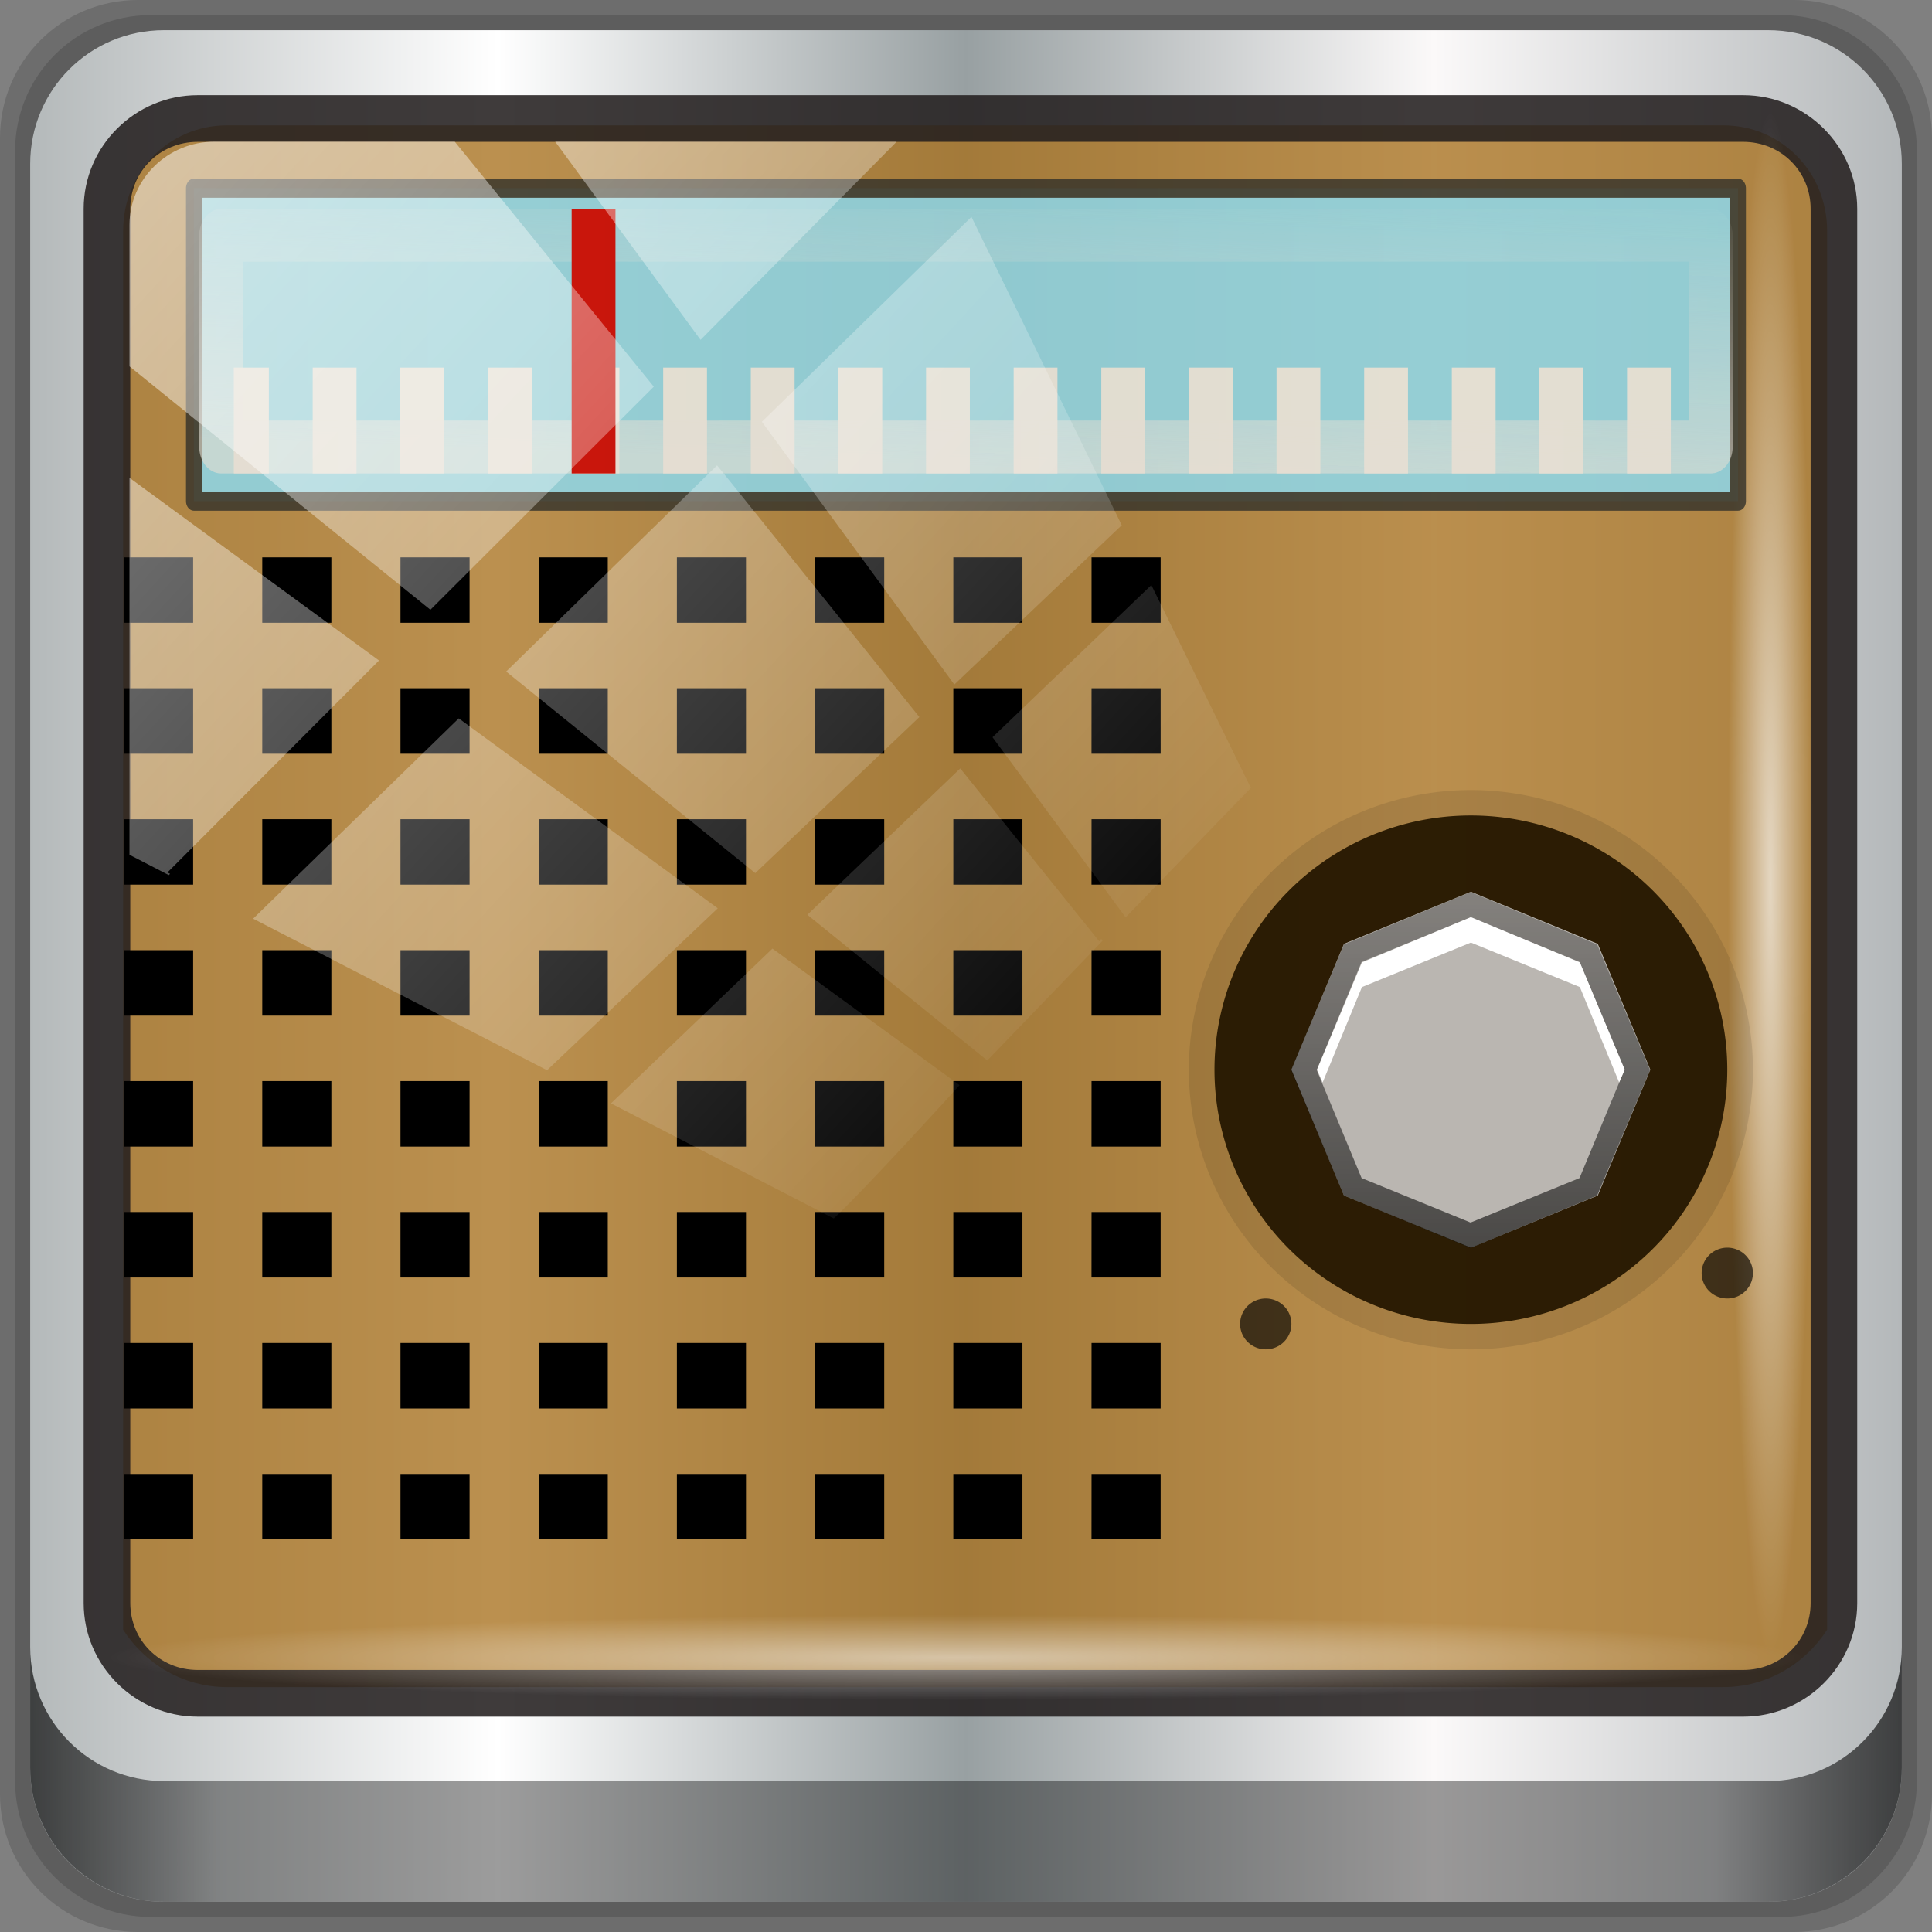 <?xml version="1.0" encoding="UTF-8" standalone="no"?>
<!-- Created with Inkscape (http://www.inkscape.org/) -->

<svg
   xmlns:dc="http://purl.org/dc/elements/1.1/"
   xmlns:cc="http://creativecommons.org/ns#"
   xmlns:rdf="http://www.w3.org/1999/02/22-rdf-syntax-ns#"
   xmlns:svg="http://www.w3.org/2000/svg"
   xmlns="http://www.w3.org/2000/svg"
   xmlns:xlink="http://www.w3.org/1999/xlink"
   xmlns:sodipodi="http://sodipodi.sourceforge.net/DTD/sodipodi-0.dtd"
   xmlns:inkscape="http://www.inkscape.org/namespaces/inkscape"
   width="96"
   height="96"
   viewBox="0 0 96 96"
   version="1.1"
   id="svg1072"
   inkscape:version="0.92.1 r15371"
   sodipodi:docname="radio.svg">
  <rect x="0" y="0" width="96" height="96" fill="#808080" stroke="none"/>
  <defs
     id="defs1066">
    <linearGradient
       id="linearGradient871"
       inkscape:collect="always">
      <stop
         id="stop867"
         offset="0"
         style="stop-color:#eceeee;stop-opacity:1" />
      <stop
         id="stop869"
         offset="1"
         style="stop-color:#eceeee;stop-opacity:0" />
    </linearGradient>
    <linearGradient
       y2="47"
       x2="90"
       y1="47"
       x1="6"
       gradientTransform="matrix(1.107,0,0,1.107,-4.994,-3.621)"
       gradientUnits="userSpaceOnUse"
       id="linearGradient4071"
       xlink:href="#linearGradient6139-0"
       inkscape:collect="always" />
    <linearGradient
       id="linearGradient6139-0">
      <stop
         style="stop-color:#b4b9ba;stop-opacity:1"
         offset="0"
         id="stop6141-2" />
      <stop
         id="stop6151-0"
         offset="0.25"
         style="stop-color:#ffffff;stop-opacity:1;" />
      <stop
         id="stop6147-1"
         offset="0.5"
         style="stop-color:#98a0a2;stop-opacity:1" />
      <stop
         style="stop-color:#fbf9f9;stop-opacity:1;"
         offset="0.75"
         id="stop6149-4" />
      <stop
         style="stop-color:#b4b8ba;stop-opacity:1"
         offset="1"
         id="stop6143-4" />
    </linearGradient>
    <linearGradient
       gradientUnits="userSpaceOnUse"
       y2="88.172"
       x2="94.5"
       y1="88.172"
       x1="1.5"
       id="linearGradient4129"
       xlink:href="#linearGradient3832-0-6-1-1"
       inkscape:collect="always"
       gradientTransform="translate(0.149,0.415)" />
    <linearGradient
       id="linearGradient3832-0-6-1-1">
      <stop
         id="stop3834-6-3-7-1"
         offset="0"
         style="stop-color:#000000;stop-opacity:1;" />
      <stop
         style="stop-color:#000000;stop-opacity:0.588;"
         offset="0.1"
         id="stop3872-2-4" />
      <stop
         id="stop3844-6-2-7-6"
         offset="0.9"
         style="stop-color:#000000;stop-opacity:0.588;" />
      <stop
         id="stop3836-5-0-2-9"
         offset="1"
         style="stop-color:#000000;stop-opacity:1;" />
    </linearGradient>
    <radialGradient
       r="43.199"
       fy="44.893"
       fx="13.948"
       cy="44.893"
       cx="13.948"
       gradientTransform="matrix(0.975,0,0,0.049,34.048,80.582)"
       gradientUnits="userSpaceOnUse"
       id="radialGradient7462"
       xlink:href="#linearGradient3737"
       inkscape:collect="always" />
    <linearGradient
       id="linearGradient3737">
      <stop
         id="stop3739"
         style="stop-color:#ffffff;stop-opacity:1"
         offset="0" />
      <stop
         id="stop3741"
         style="stop-color:#ffffff;stop-opacity:0"
         offset="1" />
    </linearGradient>
    <radialGradient
       r="43.199"
       fy="44.893"
       fx="13.948"
       cy="44.893"
       cx="13.948"
       gradientTransform="matrix(0.888,0,0,0.049,31.96,-90.317)"
       gradientUnits="userSpaceOnUse"
       id="radialGradient7464"
       xlink:href="#linearGradient3737"
       inkscape:collect="always" />
    <linearGradient
       y2="14.514"
       x2="50.528"
       y1="-28.642"
       x1="2.771"
       gradientUnits="userSpaceOnUse"
       id="linearGradient4767"
       xlink:href="#linearGradient3737"
       inkscape:collect="always" />
    <clipPath
       clipPathUnits="userSpaceOnUse"
       id="clipPath4156-4-1">
      <path
         style="opacity:0.6;fill:#ffffff;fill-opacity:1;stroke:none"
         d="m 27.046,-55.695 -14.214,13.321 h 0.061 l 15.653,21.771 10.231,-10.546 C 38.562,-32.302 27.468,-54.819 27.046,-55.695 Z M 9.647,-39.383 -5.241,-25.321 15.988,-7.806 26.372,-18.383 Z m 31.491,12.951 -9.741,9.714 8.945,12.458 7.781,-7.555 z m -49.84,4.379 -13.754,12.982 26.283,13.846 0.061,-0.062 -0.123,-0.062 L 13.599,-5.401 -8.702,-22.053 Z m 38.015,7.401 -9.803,9.775 11.579,9.559 7.628,-7.401 -8.669,-11.009 z m 20.187,5.674 -7.383,7.216 6.188,8.542 5.82,-6.137 z m -32.195,6.322 -9.557,9.498 13.662,7.185 7.934,-7.678 z m 23.312,2.374 -7.107,6.938 8.363,6.907 5.361,-5.674 -0.061,-0.092 -0.092,0.123 -6.464,-8.203 z m -8.73,8.542 -7.505,7.339 10.354,5.458 c 1.397,-1.321 5.675,-6.123 5.851,-6.322 z"
         id="path4158-0-8"
         inkscape:connector-curvature="0" />
    </clipPath>
    <linearGradient
       inkscape:collect="always"
       xlink:href="#linearGradient4535-3"
       id="linearGradient3647"
       gradientUnits="userSpaceOnUse"
       gradientTransform="matrix(0,-1.263,-1.274,0,149.907,73.837)"
       x1="26"
       y1="65"
       x2="53.019"
       y2="65" />
    <linearGradient
       id="linearGradient4535-3">
      <stop
         id="stop4537-3"
         style="stop-color:#000000;stop-opacity:1"
         offset="0" />
      <stop
         id="stop4539-2"
         style="stop-color:#000000;stop-opacity:0"
         offset="1" />
    </linearGradient>
    <linearGradient
       inkscape:collect="always"
       xlink:href="#linearGradient6290"
       id="linearGradient6772"
       gradientUnits="userSpaceOnUse"
       gradientTransform="matrix(1.097,0,0,1,-2.323,3)"
       x1="23.425"
       y1="16.5"
       x2="23.425"
       y2="12.854" />
    <linearGradient
       inkscape:collect="always"
       id="linearGradient6290">
      <stop
         style="stop-color:#eeeeec;stop-opacity:1;"
         offset="0"
         id="stop6292" />
      <stop
         style="stop-color:#eeeeec;stop-opacity:0;"
         offset="1"
         id="stop6294" />
    </linearGradient>
    <linearGradient
       inkscape:collect="always"
       xlink:href="#linearGradient871"
       id="linearGradient911"
       x1="23.257"
       y1="21.839"
       x2="23.426"
       y2="16.169"
       gradientUnits="userSpaceOnUse" />
  </defs>
  <sodipodi:namedview
     id="base"
     pagecolor="#ffffff"
     bordercolor="#666666"
     borderopacity="1.0"
     inkscape:pageopacity="0.0"
     inkscape:pageshadow="2"
     inkscape:zoom="4.4238185"
     inkscape:cx="53.042874"
     inkscape:cy="44.557005"
     inkscape:document-units="px"
     inkscape:current-layer="g2574"
     showgrid="false"
     inkscape:showpageshadow="false"
     units="px"
     inkscape:lockguides="false"
     inkscape:window-width="1280"
     inkscape:window-height="972"
     inkscape:window-x="0"
     inkscape:window-y="26"
     inkscape:window-maximized="1"
     inkscape:snap-global="false" />
  <g
     inkscape:label="Livello 1"
     inkscape:groupmode="layer"
     id="layer1"
     transform="translate(0,-1026.52)">
    <g
       transform="translate(-0.149,1026.105)"
       style="display:inline"
       id="g2574">
      <path
         inkscape:connector-curvature="0"
         id="path3288"
         d="M 89.292,0.415 H 7.006 c -3.799,0 -6.857,3.058 -6.857,6.857 V 89.558 c 0,3.799 3.058,6.857 6.857,6.857 H 89.292 c 3.799,0 6.857,-3.058 6.857,-6.857 V 7.272 c 0,-3.799 -3.058,-6.857 -6.857,-6.857 z"
         style="display:inline;opacity:0.15;fill:#000000;fill-opacity:1;fill-rule:nonzero;stroke:none" />
      <path
         style="display:inline;opacity:0.15;fill:#000000;fill-opacity:1;fill-rule:nonzero;stroke:none"
         d="M 88.649,1.165 H 7.649 c -3.739,0 -6.75,3.01 -6.75,6.75 V 88.915 c 0,3.74 3.011,6.75 6.75,6.75 H 88.649 c 3.74,0 6.75,-3.01 6.75,-6.75 V 7.915 c 0,-3.739 -3.01,-6.75 -6.75,-6.75 z"
         id="path4085"
         inkscape:connector-curvature="0" />
      <path
         inkscape:connector-curvature="0"
         id="rect4251-1"
         d="M 88.006,1.915 H 8.292 c -3.68,0 -6.643,2.963 -6.643,6.643 V 88.272 c 0,3.68 2.963,6.643 6.643,6.643 H 88.006 c 3.68,0 6.643,-2.963 6.643,-6.643 V 8.558 c 0,-3.68 -2.963,-6.643 -6.643,-6.643 z"
         style="display:inline;fill:url(#linearGradient4071);fill-opacity:1;fill-rule:nonzero;stroke:none" />
      <path
         sodipodi:nodetypes="sscccsccscccsss"
         inkscape:connector-curvature="0"
         id="path3400-6"
         d="m 11.429,6.643 c -2.878,0 -5.163,2.319 -5.163,5.241 v 21.718 7.338 40.456 c 1.106,1.707 2.991,2.85 5.163,2.85 h 4.13 66.086 4.13 c 2.172,0 4.057,-1.143 5.163,-2.85 V 40.94 33.602 11.884 c 0,-2.922 -2.285,-5.241 -5.163,-5.241 z"
         style="display:inline;opacity:0.901;fill:#a76f1b;fill-opacity:0.853;fill-rule:nonzero;stroke:none;stroke-width:1.04" />
      <path
         style="color:#000000;font-style:normal;font-variant:normal;font-weight:normal;font-stretch:normal;font-size:medium;line-height:normal;font-family:Sans;-inkscape-font-specification:Sans;text-indent:0;text-align:start;text-decoration:none;text-decoration-line:none;letter-spacing:normal;word-spacing:normal;text-transform:none;writing-mode:lr-tb;direction:ltr;baseline-shift:baseline;text-anchor:start;display:inline;overflow:visible;visibility:visible;fill:#241f1f;fill-opacity:0.874;stroke:none;stroke-width:2.376;marker:none;enable-background:accumulate"
         d="m 9.974,5.144 c -3.117,0 -5.668,2.54 -5.668,5.646 v 69.278 c 0,3.106 2.551,5.646 5.668,5.646 H 86.766 c 3.117,0 5.668,-2.54 5.668,-5.646 V 10.79 c 0,-3.106 -2.551,-5.646 -5.668,-5.646 z m 0,2.319 H 86.766 c 1.888,0 3.352,1.48 3.352,3.327 v 69.278 c 0,1.846 -1.464,3.327 -3.352,3.327 H 9.974 c -1.888,0 -3.352,-1.48 -3.352,-3.327 V 10.79 c 0,-1.846 1.464,-3.327 3.352,-3.327 z"
         id="path4989"
         inkscape:connector-curvature="0" />
      <path
         id="path4118"
         d="m 1.649,82.259 v 6 c 0,3.68 2.976,6.656 6.656,6.656 H 87.993 c 3.68,0 6.656,-2.976 6.656,-6.656 v -6 c 0,3.68 -2.976,6.656 -6.656,6.656 H 8.305 c -3.68,0 -6.656,-2.976 -6.656,-6.656 z"
         style="display:inline;opacity:0.658;fill:url(#linearGradient4129);fill-opacity:1;fill-rule:nonzero;stroke:none"
         inkscape:connector-curvature="0" />
      <rect
         ry="4.25"
         rx="0"
         y="80.665"
         x="5.524"
         height="4.25"
         width="84.25"
         id="rect4131"
         style="opacity:0.55;fill:url(#radialGradient7462);fill-opacity:1;stroke:none" />
      <rect
         transform="rotate(90)"
         style="opacity:0.669;fill:url(#radialGradient7464);fill-opacity:1;stroke:none"
         id="rect4141"
         width="76.75"
         height="4.25"
         x="5.975"
         y="-90.234"
         rx="0"
         ry="4.25" />
      <path
         inkscape:connector-curvature="0"
         id="path3082"
         d="M 6.312,73.653 H 9.746 V 76.906 H 6.312 Z m 6.868,0 h 3.434 v 3.253 h -3.434 z m 6.868,0 h 3.434 v 3.253 h -3.434 z m 6.867,0 h 3.434 v 3.253 h -3.434 z m 6.868,0 h 3.434 v 3.253 h -3.434 z m 6.868,0 h 3.434 v 3.253 h -3.434 z m 6.868,0 h 3.434 v 3.253 h -3.434 z m 6.868,0 h 3.434 V 76.906 H 54.385 Z M 6.312,67.147 H 9.746 v 3.253 H 6.312 Z m 6.868,0 h 3.434 v 3.253 h -3.434 z m 6.868,0 h 3.434 v 3.253 h -3.434 z m 6.867,0 h 3.434 v 3.253 h -3.434 z m 6.868,0 h 3.434 v 3.253 h -3.434 z m 6.868,0 h 3.434 v 3.253 h -3.434 z m 6.868,0 h 3.434 v 3.253 h -3.434 z m 6.868,0 h 3.434 v 3.253 H 54.385 Z M 6.312,60.64 H 9.746 v 3.253 H 6.312 Z m 6.868,0 h 3.434 v 3.253 h -3.434 z m 6.868,0 h 3.434 v 3.253 h -3.434 z m 6.867,0 h 3.434 v 3.253 h -3.434 z m 6.868,0 h 3.434 v 3.253 h -3.434 z m 6.868,0 h 3.434 v 3.253 h -3.434 z m 6.868,0 h 3.434 v 3.253 h -3.434 z m 6.868,0 h 3.434 v 3.253 H 54.385 Z M 6.312,54.134 H 9.746 v 3.253 H 6.312 Z m 6.868,0 h 3.434 v 3.253 h -3.434 z m 6.868,0 h 3.434 v 3.253 h -3.434 z m 6.867,0 h 3.434 v 3.253 h -3.434 z m 6.868,0 h 3.434 v 3.253 h -3.434 z m 6.868,0 h 3.434 v 3.253 h -3.434 z m 6.868,0 h 3.434 v 3.253 h -3.434 z m 6.868,0 h 3.434 v 3.253 H 54.385 Z M 6.312,47.628 H 9.746 v 3.253 H 6.312 Z m 6.868,0 h 3.434 v 3.253 h -3.434 z m 6.868,0 h 3.434 v 3.253 h -3.434 z m 6.867,0 h 3.434 v 3.253 h -3.434 z m 6.868,0 h 3.434 v 3.253 h -3.434 z m 6.868,0 h 3.434 v 3.253 h -3.434 z m 6.868,0 h 3.434 v 3.253 h -3.434 z m 6.868,0 h 3.434 v 3.253 H 54.385 Z M 6.312,41.121 H 9.746 v 3.253 H 6.312 Z m 6.868,0 h 3.434 v 3.253 h -3.434 z m 6.868,0 h 3.434 v 3.253 h -3.434 z m 6.867,0 h 3.434 v 3.253 h -3.434 z m 6.868,0 h 3.434 v 3.253 h -3.434 z m 6.868,0 h 3.434 v 3.253 h -3.434 z m 6.868,0 h 3.434 v 3.253 h -3.434 z m 6.868,0 h 3.434 v 3.253 H 54.385 Z M 6.312,34.615 H 9.746 v 3.253 H 6.312 Z m 6.868,0 h 3.434 v 3.253 h -3.434 z m 6.868,0 h 3.434 v 3.253 h -3.434 z m 6.867,0 h 3.434 v 3.253 h -3.434 z m 6.868,0 h 3.434 v 3.253 h -3.434 z m 6.868,0 h 3.434 v 3.253 h -3.434 z m 6.868,0 h 3.434 v 3.253 h -3.434 z m 6.868,0 h 3.434 v 3.253 H 54.385 Z M 6.312,28.108 H 9.746 v 3.253 H 6.312 Z m 6.868,0 h 3.434 v 3.253 h -3.434 z m 6.868,0 h 3.434 v 3.253 h -3.434 z m 6.867,0 h 3.434 v 3.253 h -3.434 z m 6.868,0 h 3.434 v 3.253 h -3.434 z m 6.868,0 h 3.434 v 3.253 h -3.434 z m 6.868,0 h 3.434 v 3.253 h -3.434 z m 6.868,0 h 3.434 v 3.253 h -3.434 z"
         style="stroke-width:1.671" />
      <g
         transform="matrix(2.177,0,0,2.63,-4.101,-33.919)"
         style="display:inline;opacity:0.843"
         id="g917">
        <rect
           y="16.61"
           x="6.378"
           height="5.913"
           width="35.244"
           id="rect899"
           style="opacity:0.924;fill:#89e2ff;fill-opacity:0.972;fill-rule:evenodd;stroke:#2f2f2a;stroke-width:0.361;stroke-linecap:square;stroke-linejoin:round;stroke-miterlimit:4;stroke-dasharray:none;stroke-dashoffset:0;stroke-opacity:1;paint-order:fill markers stroke" />
        <path
           inkscape:connector-curvature="0"
           id="rect6288"
           d="m 7,17 a 0.5,0.5 0 0 0 -0.5,0.5 v 4 A 0.5,0.5 0 0 0 7,22 h 34 a 0.5,0.5 0 0 0 0.5,-0.5 v -4 A 0.5,0.5 0 0 0 41,17 Z m 0.5,1 h 33 v 3 h -33 z"
           style="color:#000000;font-style:normal;font-variant:normal;font-weight:normal;font-stretch:normal;font-size:medium;line-height:normal;font-family:sans-serif;font-variant-ligatures:normal;font-variant-position:normal;font-variant-caps:normal;font-variant-numeric:normal;font-variant-alternates:normal;font-feature-settings:normal;text-indent:0;text-align:start;text-decoration:none;text-decoration-line:none;text-decoration-style:solid;text-decoration-color:#000000;letter-spacing:normal;word-spacing:normal;text-transform:none;writing-mode:lr-tb;direction:ltr;text-orientation:mixed;dominant-baseline:auto;baseline-shift:baseline;text-anchor:start;white-space:normal;shape-padding:0;clip-rule:nonzero;display:inline;overflow:visible;visibility:visible;opacity:0.627;isolation:auto;mix-blend-mode:normal;color-interpolation:sRGB;color-interpolation-filters:linearRGB;solid-color:#000000;solid-opacity:1;vector-effect:none;fill:url(#linearGradient911);fill-opacity:1;fill-rule:evenodd;stroke:none;stroke-width:1;stroke-linecap:round;stroke-linejoin:round;stroke-miterlimit:4;stroke-dasharray:none;stroke-dashoffset:0;stroke-opacity:1;color-rendering:auto;image-rendering:auto;shape-rendering:auto;text-rendering:auto;enable-background:accumulate" />
        <path
           inkscape:connector-curvature="0"
           style="opacity:0.973;fill:#eeeeec;fill-rule:evenodd;stroke:#eeeeec;stroke-width:2;stroke-linecap:butt;stroke-linejoin:miter;stroke-miterlimit:4;stroke-dasharray:1, 1;stroke-dashoffset:0.2;stroke-opacity:1"
           d="M 7.289,21 H 40.921"
           id="path6292" />
        <path
           inkscape:connector-curvature="0"
           style="fill:#b50000;fill-rule:evenodd;stroke:#cc0000;stroke-width:1;stroke-linecap:square;stroke-linejoin:miter;stroke-miterlimit:4;stroke-dasharray:none;stroke-opacity:1"
           d="m 15.5,17.5 v 4"
           id="path6309"
           sodipodi:nodetypes="cc" />
      </g>
      <rect
         clip-path="url(#clipPath4156-4-1)"
         ry="3.957"
         rx="3.957"
         y="-30"
         x="2"
         height="69.024"
         width="75.966"
         id="rect4146"
         style="opacity:0.508;fill:url(#linearGradient4767);fill-opacity:1;stroke:none"
         transform="matrix(1.069,0,0,1.048,4.444,38.894)" />
      <g
         transform="translate(6.126,21.432)"
         style="display:inline"
         id="g1355">
        <path
           d="m 81.125,32.136 a 14.014,13.895 0 0 1 -28.029,0 14.014,13.895 0 1 1 28.029,0 z"
           id="path4557"
           style="color:#000000;display:inline;overflow:visible;visibility:visible;opacity:0.1;fill:#000000;fill-opacity:1;fill-rule:nonzero;stroke:none;stroke-width:1.326;marker:none;enable-background:accumulate"
           inkscape:connector-curvature="0" />
        <path
           d="m 79.851,32.136 a 12.74,12.632 0 0 1 -25.481,0 12.74,12.632 0 1 1 25.481,0 z"
           id="path4479"
           style="color:#000000;display:inline;overflow:visible;visibility:visible;opacity:0.941;fill:#251700;fill-opacity:1;fill-rule:nonzero;stroke:none;stroke-width:1.326;marker:none;enable-background:accumulate"
           inkscape:connector-curvature="0" />
        <path
           d="m 58.192,32.136 2.612,6.253 6.306,2.59 6.306,-2.59 2.612,-6.253 -2.612,-6.253 -6.306,-2.59 -6.306,2.59 z"
           id="path4497"
           style="color:#000000;display:inline;overflow:visible;visibility:visible;opacity:0.779;fill:#e2e2e2;fill-opacity:1;fill-rule:nonzero;stroke:none;stroke-width:0.033;marker:none;enable-background:accumulate"
           inkscape:connector-curvature="0" />
        <path
           d="m 76.013,32.151 -2.628,6.237 -6.291,2.605 -6.291,-2.605 -2.628,-6.237 2.628,-6.237 6.291,-2.605 6.291,2.605 z m -1.274,0 -2.23,-5.369 -5.415,-2.211 -5.415,2.211 -2.23,5.369 2.23,5.369 5.415,2.211 5.415,-2.211 z"
           inkscape:connector-curvature="0"
           id="path4513"
           style="color:#000000;display:inline;overflow:visible;visibility:visible;opacity:0.6;fill:url(#linearGradient3647);fill-opacity:1;fill-rule:nonzero;stroke:none;stroke-width:0.033;marker:none;enable-background:accumulate" />
        <path
           d="m 67.111,24.556 5.415,2.25 2.23,5.329 -0.279,0.632 -1.951,-4.737 -5.415,-2.211 -5.415,2.211 -1.951,4.737 -0.279,-0.632 2.23,-5.329 z"
           inkscape:connector-curvature="0"
           id="path4530"
           style="color:#000000;display:inline;overflow:visible;visibility:visible;fill:#ffffff;fill-opacity:1;fill-rule:nonzero;stroke:none;stroke-width:0.033;marker:none;enable-background:accumulate" />
        <path
           d="m 56.918,46.031 a 1.274,1.263 0 1 0 0,-2.526 1.274,1.263 0 0 0 0,2.526 z"
           id="path4549"
           style="color:#000000;display:inline;overflow:visible;visibility:visible;opacity:0.644;fill:#010101;fill-opacity:1;fill-rule:nonzero;stroke:none;stroke-width:0.033;marker:none;enable-background:accumulate"
           inkscape:connector-curvature="0" />
        <path
           d="m 81.125,42.241 a 1.274,1.263 0 1 0 -2.548,0 1.274,1.263 0 0 0 2.548,0 z"
           id="path4555"
           style="color:#000000;display:inline;overflow:visible;visibility:visible;opacity:0.644;fill:#010101;fill-opacity:1;fill-rule:nonzero;stroke:none;stroke-width:0.033;marker:none;enable-background:accumulate"
           inkscape:connector-curvature="0" />
      </g>
      <g
         transform="matrix(2.177,0,0,2.248,-4.101,-27.311)"
         id="g1152" />
    </g>
  </g>
</svg>
